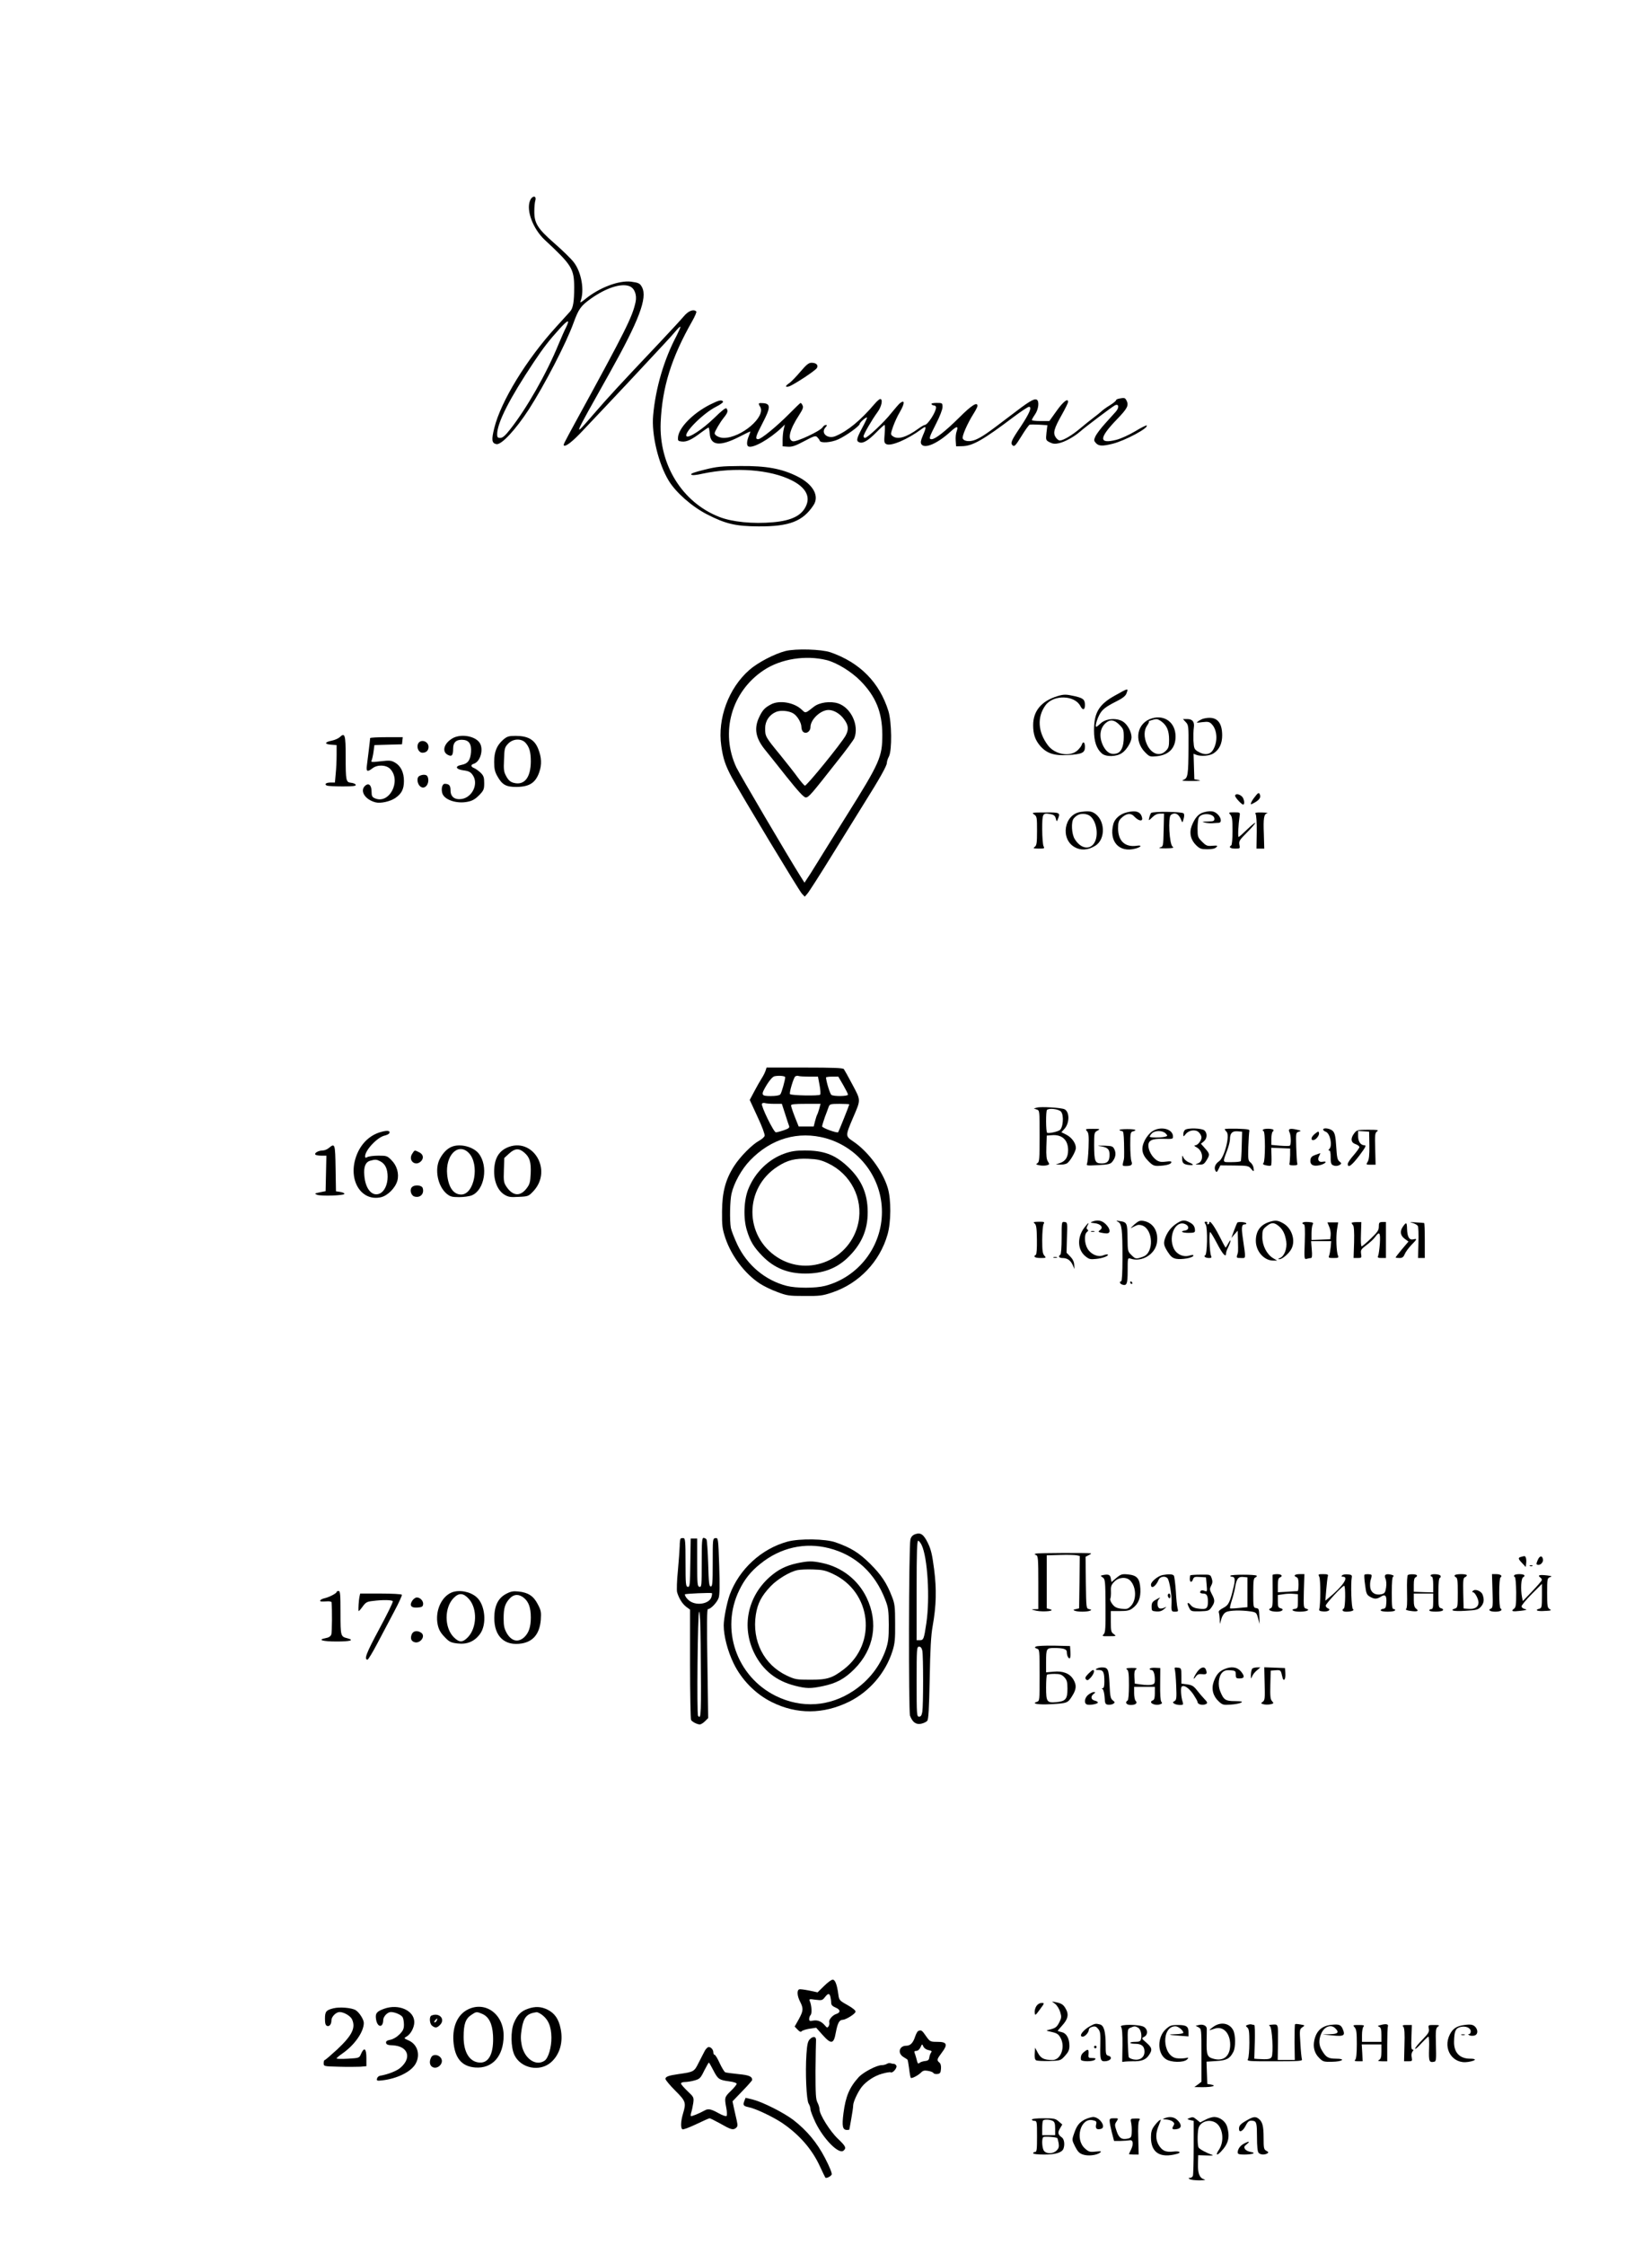 <?xml version="1.0" standalone="no"?>
<!DOCTYPE svg PUBLIC "-//W3C//DTD SVG 20010904//EN"
 "http://www.w3.org/TR/2001/REC-SVG-20010904/DTD/svg10.dtd">
<svg version="1.0" xmlns="http://www.w3.org/2000/svg"
 width="1276pt" height="1733pt" viewBox="0 0 1276 1733"
 preserveAspectRatio="xMidYMid meet">

<g transform="translate(0,1733) scale(0.1,-0.1)"
fill="#000000" stroke="none">
<path d="M4093 15779 c-29 -76 25 -217 115 -301 208 -193 226 -222 227 -363 0
-115 -8 -164 -33 -191 -9 -10 -58 -64 -108 -119 -227 -249 -425 -572 -476
-778 -23 -92 -20 -118 16 -125 38 -8 148 110 252 270 120 187 288 510 344 666
39 107 56 131 134 187 117 83 234 121 298 96 39 -15 59 -67 47 -123 -25 -115
-76 -217 -457 -913 -96 -176 -102 -188 -97 -193 13 -13 69 31 149 117 50 53
129 137 176 186 75 79 262 278 454 485 34 36 74 81 89 99 15 18 30 32 32 29 3
-2 -11 -33 -29 -69 -97 -183 -162 -403 -181 -614 -14 -149 40 -373 120 -505
55 -91 179 -200 296 -260 144 -74 222 -92 399 -93 237 -1 341 39 423 163 48
71 -2 162 -123 222 -121 61 -241 83 -443 81 -147 -1 -183 -5 -278 -29 -74 -18
-107 -30 -100 -37 7 -7 36 -5 88 7 250 53 523 32 689 -52 101 -51 141 -117
114 -187 -31 -81 -110 -123 -258 -136 -156 -14 -317 2 -416 41 -287 112 -467
404 -453 730 12 272 82 497 244 782 21 37 35 70 31 74 -21 20 -61 5 -96 -37
-20 -24 -104 -115 -187 -203 -305 -322 -399 -424 -507 -549 -166 -191 -173
-209 120 313 228 407 294 581 251 663 -16 30 -26 35 -85 43 -95 11 -245 -46
-353 -134 -33 -27 -43 -31 -37 -17 32 83 7 227 -54 303 -20 26 -88 92 -150
146 -128 112 -154 154 -153 246 0 30 3 67 8 83 11 41 -27 38 -42 -4z m279
-976 c-11 -21 -36 -78 -57 -128 -93 -228 -249 -501 -377 -662 -36 -46 -56 -63
-74 -63 -20 0 -24 5 -24 28 0 89 97 278 283 557 74 111 120 170 200 258 65 71
81 75 49 10z"/>
<path d="M6183 14462 c-32 -38 -70 -77 -85 -88 -34 -23 -36 -34 -5 -27 32 9
206 122 217 143 12 23 -6 40 -42 40 -21 0 -39 -14 -85 -68z"/>
<path d="M8643 14253 c-13 -2 -23 -8 -23 -13 0 -4 -21 -22 -47 -38 -27 -16
-57 -38 -68 -49 -11 -10 -38 -32 -60 -48 -22 -17 -68 -53 -102 -82 -64 -54
-131 -93 -157 -93 -9 0 -23 11 -32 25 -22 33 -13 67 47 173 27 48 49 93 49
100 0 32 -39 1 -90 -71 l-55 -77 -67 0 c-38 0 -68 3 -68 8 0 4 11 24 25 44 28
41 34 105 11 114 -22 8 -62 -17 -209 -130 -169 -129 -212 -159 -262 -180 -43
-18 -90 -13 -99 10 -7 17 37 117 82 188 18 28 32 56 32 63 0 34 -46 5 -141
-90 -106 -105 -185 -167 -213 -167 -24 0 -20 13 34 119 29 56 50 111 50 129 0
31 -1 32 -46 32 -27 0 -43 -4 -39 -10 3 -5 13 -10 21 -10 8 0 14 -7 14 -15 0
-35 -65 -135 -87 -135 -6 0 -28 -13 -50 -29 -92 -67 -159 -86 -197 -58 -18 13
-18 16 2 74 12 34 35 84 52 112 40 69 40 100 0 68 -8 -7 -38 -41 -67 -77 -53
-68 -183 -190 -202 -190 -6 0 -11 6 -11 13 0 15 64 126 108 186 32 43 43 101
21 101 -7 0 -26 -17 -43 -37 -108 -127 -207 -209 -302 -249 -61 -26 -118 23
-78 67 13 15 14 19 3 19 -8 0 -19 -8 -25 -18 -18 -29 -202 -115 -230 -108 -45
12 -25 91 50 205 27 42 33 58 25 72 -5 11 -12 19 -15 19 -3 0 -42 -37 -87 -83
-97 -98 -218 -197 -241 -197 -26 0 -19 23 35 126 61 117 62 147 7 152 -41 3
-44 1 -27 -27 48 -76 -145 -241 -281 -241 -33 0 -70 19 -70 36 0 13 41 83 69
118 32 40 36 53 23 73 -5 9 -36 -15 -97 -75 -88 -85 -195 -156 -212 -139 -24
25 129 178 229 228 32 16 56 34 53 39 -10 17 -33 11 -103 -24 -131 -67 -240
-178 -245 -252 -2 -26 1 -29 30 -32 37 -4 77 15 149 70 28 21 54 38 57 38 3 0
7 -21 9 -46 6 -95 79 -102 231 -24 43 22 80 40 82 40 2 0 -3 -16 -11 -35 -16
-39 -18 -71 -5 -80 33 -20 164 54 260 145 l23 23 -8 -34 c-5 -19 -9 -56 -9
-84 l0 -50 40 -3 c33 -2 58 6 127 43 77 41 88 44 101 30 8 -8 17 -20 19 -27 7
-20 87 -14 141 10 59 26 166 103 167 119 0 12 50 56 57 50 2 -2 -15 -38 -37
-79 -45 -85 -49 -104 -20 -113 27 -9 67 15 130 79 30 31 58 56 62 56 4 0 4
-31 1 -69 -5 -61 -4 -70 13 -79 35 -19 166 37 272 116 38 29 40 19 10 -50 -16
-38 -19 -54 -11 -67 25 -38 126 6 228 100 46 42 59 42 44 -1 -6 -15 -9 -48 -7
-71 l3 -44 45 1 c82 1 161 46 401 227 56 42 109 77 117 77 25 0 4 -50 -64
-153 -74 -109 -82 -128 -61 -146 13 -10 23 2 67 73 28 46 57 86 63 88 7 2 40
2 74 0 l63 -4 -7 -58 c-6 -57 -5 -58 25 -74 24 -12 41 -14 71 -7 46 10 117 49
164 90 42 37 244 189 268 202 31 16 36 -17 7 -49 -13 -15 -50 -56 -82 -91 -32
-35 -65 -79 -74 -97 -14 -31 -14 -35 3 -54 22 -24 51 -25 130 -5 98 25 280
123 262 141 -3 3 -43 -17 -89 -45 -47 -28 -110 -57 -146 -66 -136 -34 -135 13
4 157 84 87 95 109 74 149 -11 19 -15 20 -57 12z"/>
<path d="M6067 12305 c-86 -22 -214 -89 -279 -146 -160 -140 -247 -374 -217
-585 14 -99 31 -150 81 -244 74 -136 520 -875 542 -898 l22 -23 20 23 c12 13
99 149 194 303 95 154 207 334 248 400 114 181 172 284 172 306 0 11 7 34 16
50 25 49 22 265 -4 351 -69 221 -220 374 -447 453 -69 24 -269 30 -348 10z
m318 -70 c79 -20 191 -89 260 -159 120 -122 169 -242 170 -416 0 -173 -18
-214 -279 -630 -88 -140 -189 -303 -225 -361 -36 -59 -73 -117 -82 -129 l-15
-23 -28 44 c-99 157 -474 795 -498 845 -127 271 -39 585 211 751 132 88 324
118 486 78z"/>
<path d="M5955 11893 c-48 -25 -66 -45 -91 -98 -41 -86 -28 -160 41 -247 24
-29 100 -125 170 -213 91 -114 134 -160 148 -160 23 0 38 17 243 278 69 86
129 168 133 180 38 99 -26 235 -126 268 -60 19 -145 8 -188 -27 -65 -51 -62
-51 -92 -22 -58 56 -173 76 -238 41z m173 -70 c31 -19 62 -72 62 -104 0 -15 6
-32 14 -38 23 -19 56 3 56 37 0 58 78 132 140 132 40 0 89 -29 119 -71 35 -47
38 -79 13 -126 -32 -59 -303 -392 -315 -387 -7 3 -31 31 -54 62 -22 31 -84
110 -136 174 -116 141 -117 144 -117 207 0 56 32 104 84 126 34 15 101 9 134
-12z"/>
<path d="M8611 11961 c-123 -68 -161 -132 -161 -270 0 -83 20 -141 60 -176 32
-29 115 -27 158 4 35 24 72 87 72 120 0 42 -32 101 -67 122 -49 30 -132 23
-171 -14 -16 -15 -31 -27 -34 -27 -11 0 2 50 22 90 22 43 48 64 138 109 42 21
66 40 72 57 17 45 18 45 -89 -15z m35 -225 c31 -31 34 -39 34 -95 0 -74 -20
-118 -57 -127 -42 -11 -74 7 -100 55 -37 71 -29 143 21 183 32 27 64 22 102
-16z"/>
<path d="M8165 11956 c-122 -38 -185 -115 -185 -223 0 -69 15 -114 54 -160 51
-58 107 -77 215 -71 109 7 131 17 131 63 0 38 -15 47 -25 15 -3 -10 -20 -31
-36 -45 -59 -49 -171 -28 -224 41 -79 104 -86 220 -19 311 62 83 225 78 269
-7 18 -35 35 -31 35 8 0 42 -13 53 -76 68 -71 16 -87 16 -139 0z"/>
<path d="M8899 11786 c-117 -34 -144 -173 -53 -264 33 -33 37 -34 89 -29 94
10 145 63 145 152 0 106 -81 169 -181 141z m75 -27 c40 -31 56 -71 56 -139 0
-51 -4 -65 -25 -85 -47 -48 -112 -25 -146 49 -25 55 -24 111 2 147 11 16 17
29 12 30 -11 1 38 17 58 18 9 1 28 -8 43 -20z"/>
<path d="M9295 11783 c-11 -3 -29 -12 -40 -20 -18 -13 -15 -13 31 -7 44 5 55
3 72 -14 45 -45 50 -137 11 -201 -23 -37 -66 -42 -116 -12 -29 18 -31 24 -35
85 -1 36 0 80 3 99 7 45 -10 67 -51 67 l-33 0 22 -24 c21 -22 22 -31 21 -192
-1 -218 -5 -240 -39 -253 -20 -7 -5 -9 64 -9 56 0 77 3 55 7 l-35 6 -3 98 -3
99 23 -9 c37 -13 102 -7 131 12 45 29 67 76 67 139 0 110 -49 153 -145 129z"/>
<path d="M2624 11640 c-11 -10 -38 -22 -62 -27 -56 -11 -58 -27 -4 -31 l42 -3
0 -77 c0 -42 -3 -107 -7 -144 l-6 -68 -33 0 c-36 0 -53 -14 -28 -24 9 -3 63
-6 121 -6 79 0 104 3 101 13 -3 6 -18 13 -35 15 -41 4 -43 14 -43 203 0 167
-6 188 -46 149z"/>
<path d="M3493 11630 c-65 -39 -82 -103 -33 -127 30 -15 40 -4 40 49 0 46 21
68 66 68 55 0 77 -30 72 -96 -5 -63 -25 -89 -74 -98 -53 -10 -44 -34 16 -42
40 -5 55 -13 71 -36 47 -66 -1 -171 -84 -185 -54 -8 -87 16 -87 66 0 38 -11
51 -45 51 -18 0 -28 -34 -20 -68 11 -54 111 -89 199 -70 35 7 58 21 87 50 35
37 39 45 39 93 0 44 -4 57 -27 80 -16 15 -38 31 -50 36 -28 11 -29 26 -3 34
51 16 78 114 44 163 -37 53 -149 70 -211 32z"/>
<path d="M3886 11620 c-49 -44 -69 -92 -69 -171 0 -51 5 -76 24 -109 37 -67
67 -84 147 -84 101 1 148 31 177 113 21 60 18 116 -8 181 -28 71 -79 100 -174
100 -55 0 -66 -4 -97 -30z m172 -22 c31 -34 42 -72 42 -146 -1 -123 -49 -185
-130 -165 -25 6 -41 18 -58 48 -20 36 -23 50 -19 132 3 86 5 95 32 123 37 39
100 42 133 8z"/>
<path d="M2859 11633 c-1 -18 -20 -172 -25 -210 -7 -49 3 -54 43 -23 39 30
107 27 138 -6 87 -94 -10 -276 -121 -225 -19 8 -24 18 -24 50 0 52 -23 72 -52
44 -40 -40 4 -106 83 -126 39 -10 114 7 153 34 48 33 66 68 66 131 0 66 -24
116 -69 142 -30 17 -42 18 -111 10 -68 -8 -77 -7 -70 6 4 8 11 38 15 67 l7 52
106 3 107 3 3 28 3 27 -125 0 c-69 0 -126 -3 -127 -7z"/>
<path d="M3230 11591 c-15 -30 4 -71 33 -71 29 0 47 17 47 45 0 44 -60 63 -80
26z"/>
<path d="M3232 11335 c-14 -17 -7 -58 14 -75 33 -28 72 16 60 66 -5 18 -13 24
-34 24 -15 -1 -33 -7 -40 -15z"/>
<path d="M9693 11180 c-13 -15 -26 -36 -29 -45 -6 -15 -4 -16 17 -5 41 21 57
40 52 61 -7 25 -14 24 -40 -11z"/>
<path d="M9540 11188 c0 -14 50 -68 62 -68 15 0 8 47 -10 63 -22 20 -52 22
-52 5z"/>
<path d="M8346 11063 c-127 -19 -158 -209 -45 -272 47 -27 103 -23 157 10 86
51 79 206 -11 256 -22 12 -47 14 -101 6z m57 -22 c63 -24 91 -159 46 -222 -37
-52 -105 -36 -148 35 -24 38 -29 132 -8 158 28 35 67 45 110 29z"/>
<path d="M8704 11060 c-51 -12 -92 -47 -104 -88 -37 -135 43 -226 169 -192 47
12 55 29 11 22 -91 -13 -144 37 -144 135 0 43 4 58 24 78 39 38 75 42 102 12
31 -33 64 -40 60 -12 -9 49 -45 63 -118 45z"/>
<path d="M8891 11055 c-9 -11 -21 -55 -16 -55 2 0 15 11 29 25 16 16 36 25 56
25 l31 0 -3 -127 c-3 -126 -3 -127 -28 -134 -16 -5 1 -7 44 -7 57 1 66 3 53
13 -25 18 -36 225 -14 244 32 26 64 9 83 -44 6 -17 8 -15 16 14 6 21 6 37 0
43 -14 14 -241 16 -251 3z"/>
<path d="M9293 11059 c-37 -11 -65 -44 -88 -103 -21 -55 -8 -110 35 -151 27
-26 39 -30 85 -30 35 0 60 5 69 15 14 13 10 15 -29 12 -40 -4 -49 0 -80 31
-33 33 -35 39 -35 102 0 36 4 75 10 85 21 40 120 32 120 -10 0 -17 -7 -20 -52
-21 -44 -1 -48 -2 -23 -8 17 -4 44 -6 60 -5 17 1 38 3 48 3 25 1 21 38 -8 66
-26 26 -56 30 -112 14z"/>
<path d="M7988 11043 c21 -14 22 -23 22 -126 0 -93 -3 -112 -17 -123 -16 -12
-12 -13 30 -14 44 0 47 1 37 19 -5 11 -10 70 -10 131 0 123 3 127 64 116 26
-5 36 -13 41 -34 7 -25 8 -25 15 -7 22 53 18 55 -97 54 -101 0 -107 -1 -85
-16z"/>
<path d="M9503 11042 c14 -15 17 -40 17 -125 0 -60 -4 -109 -10 -112 -22 -13
-8 -25 30 -25 39 0 39 1 33 30 -5 28 1 37 61 97 36 36 64 69 61 72 -3 2 -31
-21 -63 -52 -32 -31 -61 -57 -65 -57 -7 0 -2 97 8 163 4 26 3 27 -42 27 -44 0
-45 -1 -30 -18z"/>
<path d="M9698 11048 c6 -8 10 -65 9 -140 l-2 -128 30 0 30 0 -3 110 c-5 124
0 157 26 163 9 3 -9 5 -42 6 -46 1 -56 -2 -48 -11z"/>
<path d="M5914 9068 c-4 -13 -17 -40 -30 -60 -13 -20 -39 -66 -58 -102 l-35
-66 60 -130 c36 -76 58 -137 55 -147 -3 -10 -23 -27 -43 -38 -53 -29 -144
-120 -192 -194 -67 -104 -93 -202 -94 -351 -1 -112 2 -134 26 -207 47 -138
149 -273 264 -349 30 -20 91 -50 136 -66 76 -29 92 -31 212 -31 116 -1 139 2
213 27 206 69 367 237 427 446 28 96 29 271 2 361 -39 130 -152 282 -267 359
-61 41 -61 42 -1 183 61 142 61 131 -4 254 -31 59 -62 114 -67 121 -8 9 -81
12 -304 12 l-293 0 -7 -22z m151 -53 c-1 -23 -28 -121 -38 -132 -6 -8 -34 -13
-73 -13 -77 0 -80 7 -29 91 23 36 44 59 58 62 36 7 82 2 82 -8z m185 5 l68 0
12 -64 c7 -36 9 -69 5 -75 -6 -11 -223 -7 -233 4 -8 8 28 129 41 137 7 4 18 6
25 3 8 -3 44 -5 82 -5z m263 -65 c20 -35 37 -68 37 -74 0 -13 -109 -15 -128
-2 -11 6 -40 102 -42 134 0 4 21 7 48 7 l47 0 38 -65z m-533 -145 l59 0 25
-77 c13 -43 28 -85 31 -94 5 -13 -4 -20 -41 -33 -26 -9 -54 -16 -61 -16 -17 0
-117 205 -108 221 4 5 14 8 22 5 8 -3 41 -6 73 -6z m348 -37 c-6 -21 -13 -42
-17 -48 -3 -5 -10 -28 -16 -50 l-10 -40 -58 0 -58 0 -30 75 c-16 41 -29 81
-29 88 0 9 29 12 114 12 l114 0 -10 -37z m232 33 c0 -6 -82 -211 -86 -215 -9
-9 -124 33 -124 45 0 7 10 39 21 71 12 32 26 68 30 81 8 20 15 22 84 22 41 0
75 -2 75 -4z m-180 -262 c255 -72 433 -306 432 -569 0 -267 -182 -503 -439
-570 -74 -19 -223 -19 -297 0 -166 43 -304 159 -380 317 -24 51 -47 110 -51
131 -10 59 -7 208 5 263 19 83 78 190 144 258 163 169 372 229 586 170z"/>
<path d="M6059 8426 c-122 -43 -226 -144 -278 -271 -36 -87 -41 -228 -12 -322
26 -85 53 -129 119 -197 91 -93 196 -136 332 -136 134 0 236 37 323 118 109
103 160 216 159 357 0 145 -50 255 -159 355 -97 89 -182 120 -328 120 -68 0
-106 -6 -156 -24z m335 -74 c177 -83 274 -272 236 -459 -59 -283 -383 -423
-625 -268 -258 165 -258 535 1 701 77 50 135 64 236 60 71 -3 98 -9 152 -34z"/>
<path d="M8010 8781 l-25 -7 23 -8 c22 -7 22 -9 22 -206 0 -175 -2 -200 -17
-208 -14 -8 -11 -11 14 -16 17 -4 42 -4 56 -1 25 7 25 8 11 30 -11 17 -14 46
-12 111 l3 89 39 3 c79 7 126 -37 126 -115 0 -53 -19 -84 -60 -99 l-35 -12 33
-1 c18 -1 42 3 52 9 23 12 70 92 70 120 0 36 -32 81 -74 102 l-38 19 22 24
c42 44 43 132 3 153 -24 12 -181 22 -213 13z m185 -31 c24 -27 17 -127 -11
-144 -22 -13 -86 -26 -96 -19 -10 5 -11 167 -1 176 15 16 90 7 108 -13z"/>
<path d="M8396 8599 c13 -14 15 -37 12 -126 -2 -59 -8 -116 -12 -125 -7 -15 1
-16 86 -11 79 4 96 8 110 27 25 31 30 63 16 94 -12 25 -18 27 -78 29 -58 1
-60 0 -22 -6 48 -8 62 -22 62 -64 0 -49 -16 -67 -60 -67 -52 0 -58 14 -59 138
0 99 1 102 26 115 23 13 21 14 -36 14 -58 0 -60 -1 -45 -18z"/>
<path d="M8647 8608 c2 -5 11 -8 19 -8 11 0 14 -19 16 -92 2 -120 2 -118 -7
-150 -6 -25 -5 -28 18 -28 46 0 57 9 46 37 -5 13 -9 69 -9 125 0 91 2 100 20
105 39 10 19 18 -44 18 -35 0 -62 -3 -59 -7z"/>
<path d="M8899 8597 c-19 -12 -44 -43 -57 -69 -31 -62 -23 -109 28 -160 31
-32 44 -38 76 -37 57 2 97 12 101 26 4 10 -7 11 -41 7 -34 -5 -52 -2 -71 10
-36 24 -65 75 -65 114 0 40 29 54 110 52 79 -2 80 -2 80 18 0 59 -96 83 -161
39z m105 -16 c16 -17 16 -19 -6 -25 -31 -8 -118 -8 -118 1 0 3 7 15 17 25 22
24 84 24 107 -1z"/>
<path d="M9152 8608 c-7 -7 -12 -21 -12 -32 0 -21 1 -21 18 0 25 32 77 39 102
14 11 -11 20 -28 20 -38 0 -25 -28 -62 -48 -62 -11 -1 -8 -6 11 -16 52 -28 57
-111 6 -125 -20 -6 -18 -7 13 -8 31 -1 39 4 57 33 27 44 27 49 -11 92 l-32 36
22 18 c26 21 29 62 6 84 -19 19 -134 22 -152 4z"/>
<path d="M9460 8615 c0 -4 6 -13 14 -21 28 -27 -17 -201 -59 -228 -28 -19 -40
-49 -27 -72 8 -15 11 -13 24 12 l14 29 109 -1 c98 -1 110 -3 126 -23 23 -28
27 -27 21 7 -3 15 -14 33 -24 40 -17 13 -19 25 -16 120 2 59 6 114 8 122 4 13
-11 15 -92 18 -54 1 -98 0 -98 -3z m131 -130 c-1 -60 -5 -113 -7 -117 -3 -5
-35 -8 -71 -8 -74 0 -71 -8 -34 92 12 32 21 69 21 83 0 48 17 66 58 63 l36 -3
-3 -110z"/>
<path d="M9755 8610 c-3 -6 -1 -10 4 -10 15 0 15 -232 0 -247 -8 -8 -2 -13 21
-18 17 -4 34 -4 37 -1 4 3 5 35 4 71 l-2 66 73 -3 73 -3 0 -50 c-1 -27 -3 -57
-5 -65 -4 -11 4 -15 30 -15 27 0 34 4 30 15 -3 8 -6 65 -8 126 -3 109 -3 112
20 119 21 6 19 8 -17 16 -51 12 -69 6 -55 -20 12 -23 14 -98 2 -104 -4 -3 -37
-3 -75 0 l-67 6 0 48 c0 26 5 51 10 54 6 4 8 10 6 14 -7 11 -74 12 -81 1z"/>
<path d="M10220 8611 c0 -5 9 -12 19 -16 34 -10 55 -107 29 -133 -9 -9 -9 -12
-1 -12 8 0 11 -19 11 -51 -1 -34 3 -54 13 -60 18 -11 40 -11 59 1 13 9 12 12
-4 25 -16 12 -20 32 -25 114 -5 78 -10 103 -25 120 -19 21 -76 30 -76 12z"/>
<path d="M2947 8594 c-97 -25 -170 -101 -202 -208 -52 -176 50 -330 197 -297
52 12 111 71 127 127 15 54 -3 118 -46 160 -31 32 -38 34 -99 34 -36 0 -74 -5
-85 -10 -15 -9 -19 -7 -19 5 0 47 95 148 151 160 16 4 32 11 35 17 12 20 -12
25 -59 12z m-9 -228 c38 -20 56 -59 56 -119 0 -61 -25 -113 -60 -129 -59 -27
-112 34 -120 139 -6 67 9 104 46 114 39 11 49 10 78 -5z"/>
<path d="M10461 8584 c-31 -40 -28 -73 9 -85 17 -6 30 -16 30 -23 0 -6 -20
-34 -45 -63 -25 -28 -45 -58 -45 -67 0 -35 31 -12 89 64 48 64 56 80 41 80
-30 0 -50 28 -50 71 l0 40 43 -3 42 -3 2 -105 c1 -76 -3 -111 -13 -127 -14
-22 -13 -23 23 -23 l38 0 -3 122 c-3 108 -2 123 14 135 15 11 5 13 -68 13 -82
0 -88 -2 -107 -26z"/>
<path d="M10158 8580 c-30 -23 -37 -50 -15 -50 20 0 49 36 45 55 -3 15 -6 14
-30 -5z"/>
<path d="M2541 8470 c-13 -11 -34 -20 -48 -20 -31 0 -65 -18 -58 -31 4 -5 24
-9 46 -9 l40 0 -3 -137 -3 -137 -45 -9 c-41 -9 -43 -10 -21 -19 32 -12 211 -6
211 7 1 6 -14 12 -32 15 l-33 5 -3 178 c-3 189 -5 195 -51 157z"/>
<path d="M3490 8479 c-36 -14 -69 -48 -93 -94 -42 -80 -16 -210 52 -268 28
-23 41 -27 97 -27 36 0 80 6 99 14 98 41 128 226 53 322 -42 53 -143 79 -208
53z m130 -47 c87 -88 45 -322 -58 -322 -59 0 -98 55 -108 153 -15 150 84 250
166 169z"/>
<path d="M3914 8471 c-52 -24 -83 -67 -93 -130 -16 -102 14 -194 75 -232 30
-18 46 -21 110 -17 74 3 77 5 114 44 153 164 -8 425 -206 335z m134 -36 c43
-36 55 -73 51 -163 -3 -68 -8 -84 -32 -115 -49 -64 -106 -59 -155 13 -21 32
-23 44 -20 128 l3 94 37 34 c45 41 76 43 116 9z"/>
<path d="M3184 8425 c-35 -54 27 -103 70 -56 22 25 14 54 -20 69 -33 16 -31
16 -50 -13z"/>
<path d="M10160 8416 c-26 -9 -36 -19 -38 -38 -5 -38 20 -53 70 -42 45 10 67
35 24 27 -31 -6 -43 16 -26 46 6 12 9 21 8 20 -2 0 -19 -6 -38 -13z"/>
<path d="M9131 8390 c-1 -36 10 -47 51 -52 42 -4 42 4 -1 21 -16 7 -33 22 -39
34 -11 22 -11 22 -11 -3z"/>
<path d="M3180 8165 c-17 -20 -5 -62 20 -70 45 -14 79 20 65 65 -8 24 -66 28
-85 5z"/>
<path d="M8435 7900 c-16 -6 -13 -8 19 -11 48 -5 71 -33 43 -53 -16 -13 -16
-14 5 -20 13 -3 33 -6 46 -6 32 0 29 35 -7 71 -30 30 -65 36 -106 19z"/>
<path d="M8636 7899 c29 -15 34 -59 34 -280 0 -113 -4 -179 -10 -179 -15 0
-12 -17 5 -24 38 -14 45 2 45 106 0 100 0 100 23 93 86 -29 189 33 203 123 13
87 -28 154 -102 168 -29 5 -39 1 -71 -26 -20 -18 -33 -31 -28 -29 6 3 21 10
35 17 19 10 33 10 53 3 85 -32 91 -209 8 -240 -55 -20 -60 -20 -90 10 -30 29
-31 30 -32 134 -1 114 -4 122 -60 130 -30 5 -31 4 -13 -6z"/>
<path d="M9095 7891 c-42 -26 -71 -60 -90 -103 -21 -52 -19 -67 14 -120 24
-37 37 -48 65 -54 43 -8 128 7 133 23 3 8 -4 9 -29 2 -47 -15 -100 9 -122 55
-45 96 15 222 90 187 31 -14 29 -45 -4 -49 -41 -6 -22 -18 28 -18 41 0 50 3
50 17 0 31 -12 49 -41 64 -37 20 -58 19 -94 -4z"/>
<path d="M9809 7900 c-73 -22 -109 -71 -109 -147 0 -81 63 -153 135 -153 l30
0 -32 19 c-49 30 -83 97 -83 163 0 50 3 59 31 82 37 31 58 33 93 5 34 -27 52
-63 61 -121 8 -54 -15 -115 -49 -128 -16 -7 -17 -9 -4 -9 22 -1 75 44 93 80
34 64 3 160 -64 197 -41 23 -59 25 -102 12z"/>
<path d="M7991 7887 c13 -10 17 -34 18 -124 1 -69 -2 -114 -8 -118 -24 -14 -8
-25 36 -25 44 0 45 1 30 18 -14 15 -17 40 -17 121 0 56 5 111 10 122 10 18 7
19 -37 19 -40 -1 -45 -3 -32 -13z"/>
<path d="M8200 7776 c0 -72 -4 -127 -10 -131 -19 -11 -10 -25 16 -25 37 0 62
-17 79 -53 l14 -32 -2 34 c-1 22 -12 44 -31 63 l-28 29 3 117 c4 115 4 117
-18 120 -23 3 -23 2 -23 -122z"/>
<path d="M9313 7878 c16 -26 12 -238 -5 -238 -5 0 -6 -4 -3 -10 3 -5 18 -10
32 -10 20 0 24 3 17 18 -11 23 -17 182 -7 182 4 0 28 -39 53 -87 43 -83 70
-113 70 -78 0 9 6 28 14 43 23 47 29 81 6 40 -11 -21 -22 -38 -23 -38 -2 0
-25 42 -51 94 -43 83 -76 125 -76 96 0 -6 -5 -10 -11 -10 -5 0 -7 5 -4 10 3 6
-1 10 -10 10 -13 0 -14 -3 -2 -22z"/>
<path d="M9556 7892 c-2 -4 -14 -32 -25 -62 l-20 -55 24 28 25 28 2 -73 c2
-97 2 -90 -6 -115 -7 -21 -4 -23 28 -23 41 0 40 -16 15 157 -12 84 -8 103 17
103 8 0 13 4 10 8 -6 10 -63 14 -70 4z"/>
<path d="M10060 7890 c0 -5 5 -10 11 -10 8 0 10 -39 7 -136 -5 -133 -4 -135
16 -130 12 3 26 6 32 6 8 0 10 20 6 65 l-5 65 78 0 77 0 -4 -47 c-3 -27 -8
-56 -12 -65 -7 -16 -2 -18 34 -18 36 0 41 2 35 18 -13 28 -17 143 -8 202 l9
55 -41 0 -42 0 14 -34 c8 -18 13 -47 11 -65 l-3 -31 -72 -3 -73 -3 0 51 c0 28
4 59 9 68 8 15 3 17 -35 20 -26 2 -44 -2 -44 -8z"/>
<path d="M10440 7891 c0 -4 5 -12 11 -18 7 -7 10 -52 8 -132 l-4 -121 32 0
c30 0 31 2 26 33 -4 29 0 35 42 67 26 19 56 47 67 63 33 46 41 34 36 -50 -3
-43 -9 -86 -13 -95 -6 -15 -2 -18 26 -18 l34 0 0 139 0 139 -27 0 c-25 -1 -28
-5 -28 -35 0 -29 -10 -43 -62 -93 -34 -33 -66 -60 -71 -60 -5 0 -7 42 -5 94
l3 93 -37 0 c-21 0 -38 -3 -38 -6z"/>
<path d="M10909 7891 c18 -5 37 -15 42 -23 5 -7 7 -66 5 -130 l-3 -118 26 0
26 0 0 135 c0 74 -2 135 -5 135 -3 1 -32 3 -65 5 -47 3 -53 3 -26 -4z"/>
<path d="M8375 7854 c-56 -74 -53 -169 7 -219 29 -24 38 -27 84 -22 52 5 101
24 90 34 -3 3 -18 0 -34 -6 -40 -17 -95 6 -122 51 -24 40 -27 110 -5 128 12
10 13 15 4 20 -8 6 -8 13 0 29 18 32 7 25 -24 -15z"/>
<path d="M10838 7865 c-27 -36 -23 -71 11 -96 l30 -22 -50 -59 c-27 -32 -49
-61 -49 -64 0 -2 13 -4 29 -4 22 0 31 6 41 30 7 17 30 48 51 70 46 47 47 52
15 44 -31 -7 -46 19 -48 81 -1 51 -6 54 -30 20z"/>
<path d="M8428 7823 c6 -2 18 -2 25 0 6 3 1 5 -13 5 -14 0 -19 -2 -12 -5z"/>
<path d="M8138 7623 c6 -2 18 -2 25 0 6 3 1 5 -13 5 -14 0 -19 -2 -12 -5z"/>
<path d="M8730 7430 c0 -5 5 -10 11 -10 5 0 7 5 4 10 -3 6 -8 10 -11 10 -2 0
-4 -4 -4 -10z"/>
<path d="M7068 5488 c-19 -7 -31 -20 -36 -41 -13 -48 -15 -1327 -3 -1360 20
-51 45 -69 85 -62 19 4 41 14 48 23 10 11 14 94 19 326 4 226 10 337 23 406
28 159 31 281 11 438 -15 115 -24 153 -49 204 -33 66 -55 81 -98 66z m50 -82
c47 -95 66 -412 37 -605 -18 -123 -22 -131 -51 -131 l-24 0 0 386 c0 304 3
385 13 382 6 -3 18 -17 25 -32z m6 -817 c8 -41 8 -422 0 -471 -5 -28 -11 -38
-25 -38 -18 0 -19 13 -19 270 0 257 1 270 19 270 13 0 20 -10 25 -31z"/>
<path d="M5257 5454 c-4 -4 -7 -30 -7 -58 -1 -28 -7 -114 -14 -190 -8 -76 -10
-151 -6 -166 14 -47 40 -89 70 -112 l30 -22 0 -420 c0 -232 4 -426 8 -432 10
-15 47 -34 67 -34 9 0 27 11 41 25 l24 24 -6 421 c-5 299 -4 420 4 420 22 0
71 52 83 87 8 26 9 94 4 250 -7 211 -8 214 -29 211 -21 -3 -21 -7 -21 -188 0
-158 -2 -185 -15 -185 -13 0 -16 28 -20 175 -3 96 -9 181 -13 188 -5 6 -15 12
-23 12 -12 0 -14 -31 -14 -191 0 -176 -1 -190 -17 -187 -16 3 -18 20 -18 188
l0 185 -25 0 -25 0 -3 -188 c-2 -172 -4 -188 -20 -185 -15 3 -17 21 -17 188 0
159 -2 185 -15 188 -9 1 -19 0 -23 -4z m239 -448 c-12 -49 -97 -71 -156 -41
-26 13 -50 42 -50 59 0 5 200 14 209 9 2 -1 1 -13 -3 -27z m-84 -368 c5 -550
4 -582 -20 -552 -11 14 -3 804 8 804 6 0 11 -96 12 -252z"/>
<path d="M6083 5431 c-202 -55 -374 -213 -447 -411 -22 -63 -46 -183 -46 -236
0 -81 30 -197 76 -292 62 -128 170 -238 296 -300 193 -96 398 -94 596 3 158
78 282 223 335 390 19 60 22 92 21 215 0 127 -3 152 -24 205 -41 107 -82 168
-169 255 -87 86 -149 124 -266 165 -78 28 -279 31 -372 6z m321 -51 c204 -52
355 -191 434 -398 23 -59 26 -83 27 -192 0 -105 -4 -135 -23 -192 -45 -129
-131 -239 -249 -318 -185 -124 -402 -138 -601 -40 -303 150 -429 514 -282 816
40 83 89 145 162 203 155 126 346 169 532 121z"/>
<path d="M6156 5264 c-87 -19 -148 -50 -213 -108 -170 -153 -216 -384 -117
-586 65 -131 168 -214 313 -251 88 -23 124 -23 214 -4 107 22 171 57 246 132
153 154 188 358 94 553 -66 136 -191 234 -342 266 -81 17 -107 16 -195 -2z
m277 -82 c299 -139 344 -538 84 -737 -89 -68 -128 -80 -257 -80 -108 0 -119 2
-183 32 -176 83 -270 267 -239 470 14 88 43 144 114 219 51 54 148 113 208
125 19 4 73 7 120 5 72 -2 96 -7 153 -34z"/>
<path d="M8003 5339 c-15 -5 -15 -6 0 -12 15 -6 17 -29 17 -212 l0 -205 -32
-1 c-27 -1 -23 -3 19 -12 57 -11 150 0 103 12 l-25 7 0 204 0 205 105 3 c58 2
115 0 128 -3 l22 -5 -2 -202 -3 -202 -25 -6 c-22 -5 -23 -7 -7 -13 24 -9 90
-9 114 0 16 6 16 8 -5 13 -22 5 -22 6 -25 205 l-2 199 25 13 c14 7 21 13 15
14 -37 4 -409 3 -422 -2z"/>
<path d="M11748 5313 c-24 -6 -23 -15 10 -49 l27 -29 3 28 c4 32 -3 58 -15 56
-4 -1 -16 -3 -25 -6z"/>
<path d="M11877 5288 c-12 -28 -12 -34 0 -36 21 -5 44 19 41 41 -5 33 -26 31
-41 -5z"/>
<path d="M11818 5243 c7 -3 16 -2 19 1 4 3 -2 6 -13 5 -11 0 -14 -3 -6 -6z"/>
<path d="M8521 5173 c-23 -5 -23 -5 -3 -19 18 -13 20 -26 21 -218 1 -175 -1
-206 -14 -220 -15 -15 -12 -16 42 -15 56 0 57 1 36 16 -21 14 -23 24 -23 97
l0 81 69 0 c55 0 76 4 98 21 46 34 65 80 61 152 -5 79 -25 103 -97 110 -45 4
-54 1 -88 -27 l-38 -32 -5 28 c-5 28 -17 34 -59 26z m208 -42 c49 -49 51 -152
5 -198 -22 -22 -32 -25 -72 -20 -35 4 -52 12 -69 34 -13 16 -20 35 -17 43 4 8
6 35 5 59 -2 36 3 49 25 72 34 36 93 40 123 10z"/>
<path d="M8980 5173 c-36 -7 -90 -51 -90 -74 0 -38 38 -14 60 39 11 24 51 30
68 10 15 -18 34 -133 31 -187 -3 -68 -1 -71 27 -71 24 0 26 3 19 28 -4 15 -10
74 -13 132 -4 58 -11 111 -15 118 -8 12 -38 14 -87 5z"/>
<path d="M9194 5171 c-2 -2 -4 -15 -4 -28 0 -28 16 -30 25 -2 6 17 14 20 53
17 l47 -3 5 -56 c5 -55 4 -56 -16 -48 -22 8 -34 3 -34 -13 0 -4 11 -8 24 -8
27 0 36 -17 36 -63 0 -51 -12 -61 -66 -54 -33 3 -54 12 -66 27 -25 31 -33 19
-14 -18 15 -30 17 -30 85 -29 65 2 70 4 90 33 26 38 26 54 1 100 -17 33 -18
40 -5 65 11 20 12 34 4 57 -10 29 -10 29 -85 28 -42 0 -77 -3 -80 -5z"/>
<path d="M9504 5168 c-3 -4 2 -8 10 -8 24 0 28 -18 16 -73 -30 -127 -40 -146
-82 -168 -27 -14 -38 -25 -34 -35 3 -9 6 -32 7 -52 l1 -37 12 40 c7 25 21 44
36 52 27 14 117 16 190 5 43 -7 45 -9 57 -52 l12 -45 -2 60 c-2 54 -4 60 -24
63 -22 3 -23 7 -23 117 0 95 3 114 16 119 9 4 14 10 10 14 -10 10 -196 10
-202 0z m131 -128 l0 -115 -65 -6 c-36 -4 -67 -5 -69 -3 -3 3 3 28 12 57 10
29 22 76 27 106 12 68 25 83 64 79 l31 -3 0 -115z"/>
<path d="M9829 5173 c0 -5 0 -63 1 -129 1 -108 -1 -122 -17 -128 -26 -10 3
-26 49 -26 41 0 61 18 29 27 -18 4 -21 13 -21 54 l0 48 43 6 c23 4 58 5 77 3
l35 -3 0 -55 c0 -50 -2 -55 -23 -58 -39 -6 -13 -22 36 -22 55 0 86 14 52 23
-21 6 -22 9 -19 136 l4 131 -37 0 c-38 0 -51 -13 -23 -24 11 -4 15 -20 15 -56
0 -27 -3 -50 -7 -51 -5 0 -41 -2 -80 -5 l-73 -4 0 54 c0 39 4 55 15 60 27 10
15 26 -20 26 -19 0 -35 -3 -36 -7z"/>
<path d="M10190 5160 c11 -20 10 -217 0 -250 -4 -11 4 -16 29 -18 38 -4 65 13
38 24 -9 3 -17 13 -17 21 0 15 128 153 142 153 12 0 10 -168 -2 -175 -20 -12
-10 -25 19 -25 40 0 66 11 51 20 -12 7 -18 198 -9 245 3 16 -2 21 -30 23 -18
2 -38 -1 -44 -7 -8 -8 -6 -11 6 -11 49 0 -1 -74 -112 -165 l-24 -20 7 85 c4
47 9 93 12 103 5 14 -1 17 -36 17 -38 0 -40 -1 -30 -20z"/>
<path d="M10539 5175 c-3 -2 -1 -38 5 -78 8 -66 12 -76 37 -91 34 -20 53 -20
85 0 33 22 46 8 42 -47 -2 -37 -7 -45 -26 -47 -12 -2 -20 -8 -17 -13 8 -12
102 -12 110 1 3 6 -1 10 -9 10 -14 0 -16 18 -16 124 0 90 3 126 13 129 6 2 0
8 -15 12 -43 11 -60 1 -47 -29 7 -15 9 -43 5 -70 -6 -38 -11 -45 -35 -51 -46
-10 -79 9 -87 49 -3 20 -2 49 4 65 6 16 8 32 5 35 -7 7 -48 8 -54 1z"/>
<path d="M10875 5174 c-6 -2 -9 -53 -7 -131 2 -88 0 -128 -8 -133 -7 -4 9 -11
35 -14 52 -8 69 -1 42 18 -12 10 -17 27 -17 65 l0 51 75 0 75 0 0 -60 c0 -47
-3 -60 -15 -60 -8 0 -15 -4 -15 -10 0 -13 97 -13 105 1 4 6 -2 13 -14 16 -20
5 -21 12 -21 118 0 78 4 115 12 117 6 2 8 10 4 16 -9 14 -76 16 -76 2 0 -5 5
-10 10 -10 6 0 10 -27 10 -61 l0 -60 -75 2 -75 3 0 53 c0 38 4 55 15 59 8 4
12 10 9 15 -5 9 -50 11 -69 3z"/>
<path d="M11236 5171 c-3 -5 1 -11 9 -15 12 -4 15 -28 15 -120 0 -106 -2 -115
-20 -121 -48 -15 -13 -24 78 -18 87 5 99 8 120 31 24 27 28 56 13 95 -11 27
-57 45 -74 28 -8 -8 -7 -11 1 -11 14 0 42 -52 42 -79 0 -34 -28 -52 -74 -49
l-41 3 -3 118 c-2 98 0 118 13 123 8 3 15 10 15 15 0 12 -87 12 -94 0z"/>
<path d="M11528 5050 c4 -112 2 -131 -12 -136 -27 -10 -7 -24 34 -24 39 0 60
13 40 25 -6 4 -10 54 -10 120 0 66 4 116 10 120 18 11 0 25 -33 25 l-33 0 4
-130z"/>
<path d="M11696 5171 c-4 -5 -2 -11 4 -13 6 -2 10 -49 11 -118 0 -97 -2 -116
-17 -127 -27 -20 -12 -24 52 -16 44 5 53 8 34 13 -14 3 -26 12 -28 20 -1 8 34
51 78 95 l80 80 0 -94 c0 -84 -2 -93 -20 -98 -35 -9 -22 -19 23 -18 70 3 75 4
55 16 -16 9 -18 26 -18 124 0 109 1 114 23 122 18 6 15 8 -23 13 -58 7 -77 2
-54 -15 9 -6 15 -16 13 -22 -2 -6 -36 -45 -75 -86 l-72 -75 -6 30 c-12 61 -7
148 9 154 8 4 12 10 9 15 -7 12 -71 12 -78 0z"/>
<path d="M2600 5042 c0 -10 -57 -40 -93 -48 -30 -7 -46 -23 -25 -25 7 -1 28 0
46 1 17 1 32 -2 33 -7 5 -57 4 -233 -2 -249 -5 -14 -20 -24 -44 -28 -67 -13
-24 -26 86 -26 105 0 139 10 82 25 -52 13 -53 16 -53 196 0 144 -2 169 -15
169 -8 0 -15 -3 -15 -8z"/>
<path d="M3490 5039 c-82 -33 -131 -146 -109 -250 8 -37 22 -62 53 -94 36 -38
48 -44 100 -50 72 -9 129 14 172 71 57 74 42 231 -27 288 -49 42 -133 57 -189
35z m133 -52 c65 -75 61 -219 -8 -293 -41 -43 -68 -43 -110 -1 -74 74 -74 230
0 304 41 41 75 38 118 -10z"/>
<path d="M3910 5028 c-62 -32 -92 -92 -92 -186 -1 -143 81 -219 212 -197 89
15 138 75 147 182 4 61 2 73 -24 122 -32 62 -73 89 -149 97 -39 4 -58 1 -94
-18z m135 -30 c38 -30 55 -76 55 -153 0 -73 -16 -119 -51 -152 -47 -43 -97
-31 -134 30 -20 36 -25 57 -25 115 0 81 11 116 48 155 31 33 69 35 107 5z"/>
<path d="M2776 5003 c-5 -27 -9 -88 -7 -107 1 -5 14 9 30 31 26 36 35 41 82
46 77 10 147 8 153 -2 4 -5 -44 -102 -105 -215 -101 -188 -119 -236 -90 -236
5 0 40 57 77 128 37 70 95 180 130 246 35 65 61 123 58 127 -3 5 -77 9 -164 9
l-158 0 -6 -27z"/>
<path d="M9020 5016 c0 -8 5 -18 10 -21 6 -3 10 3 10 14 0 12 -4 21 -10 21 -5
0 -10 -6 -10 -14z"/>
<path d="M3185 4976 c-25 -37 -10 -58 39 -54 33 2 42 7 44 24 4 26 -22 54 -48
54 -11 0 -26 -11 -35 -24z"/>
<path d="M8925 4981 c-24 -14 -30 -24 -30 -52 0 -32 2 -34 36 -37 25 -2 43 3
60 18 22 19 22 20 2 11 -12 -6 -29 -8 -37 -5 -19 7 -21 55 -4 72 16 16 9 14
-27 -7z"/>
<path d="M3180 4715 c-12 -31 -4 -52 21 -60 44 -14 89 46 53 72 -29 21 -63 16
-74 -12z"/>
<path d="M8001 4621 c-11 -7 -9 -10 8 -16 20 -6 21 -11 21 -205 0 -197 0 -199
-22 -206 -44 -14 12 -23 107 -18 128 7 132 9 165 61 35 55 37 86 10 131 -28
46 -80 66 -152 59 l-58 -5 0 78 c0 107 2 110 64 110 69 0 96 -9 96 -30 0 -26
10 -50 22 -50 5 0 8 21 6 48 l-3 47 -125 3 c-69 1 -131 -2 -139 -7z m220 -237
c20 -22 24 -36 24 -89 0 -79 -14 -96 -84 -103 -75 -7 -81 2 -81 113 0 50 3 95
7 98 3 4 30 7 58 7 42 0 56 -5 76 -26z"/>
<path d="M8470 4450 c-11 -7 -8 -10 16 -10 36 0 44 -16 44 -92 0 -32 -4 -48
-12 -48 -10 0 -10 -2 -1 -8 6 -4 13 -32 15 -62 3 -50 5 -55 28 -58 14 -1 32 2
40 8 13 9 12 12 -5 26 -17 13 -21 30 -25 125 -6 117 -11 129 -60 129 -14 0
-32 -5 -40 -10z"/>
<path d="M8705 4444 c12 -9 15 -35 15 -122 0 -63 -4 -113 -10 -117 -24 -15 -9
-35 24 -35 38 0 55 15 37 33 -6 6 -11 33 -11 59 l0 48 80 0 80 0 0 -49 c0 -34
-4 -51 -15 -55 -40 -15 12 -45 55 -31 16 5 19 10 10 20 -7 8 -10 59 -9 137 l1
123 -41 2 c-22 1 -41 -3 -41 -8 0 -5 6 -9 14 -9 15 0 26 -30 26 -77 0 -26 -4
-32 -27 -37 -16 -3 -50 -2 -78 2 l-50 7 -3 50 c-2 35 1 52 12 60 12 9 4 11
-35 11 -39 -1 -46 -3 -34 -12z"/>
<path d="M9075 4441 c3 -11 8 -67 10 -125 4 -92 2 -107 -13 -116 -15 -8 -15
-11 -2 -20 8 -5 28 -10 44 -10 25 0 27 3 21 23 -13 39 -17 109 -8 118 17 17
56 -9 91 -60 17 -26 32 -52 32 -58 0 -20 44 -29 68 -14 10 6 7 15 -15 37 -15
16 -42 47 -58 68 -25 32 -39 40 -75 45 l-45 6 0 60 c0 58 -1 60 -28 63 -25 3
-28 1 -22 -17z"/>
<path d="M9245 4423 c-14 -21 -25 -42 -25 -48 0 -5 7 1 16 14 13 18 24 22 50
19 35 -4 40 4 28 36 -11 27 -42 18 -69 -21z"/>
<path d="M9455 4446 c-40 -18 -61 -43 -80 -95 -20 -57 -6 -112 38 -153 30 -28
36 -29 93 -25 34 2 70 9 80 15 15 9 6 11 -47 12 -74 0 -87 9 -114 75 -20 48
-13 117 16 146 15 15 31 19 62 17 39 -3 42 -5 42 -33 0 -26 3 -30 29 -30 39 0
42 16 11 54 -30 35 -76 41 -130 17z"/>
<path d="M9674 4452 c-6 -4 -11 -25 -12 -47 0 -36 0 -37 9 -15 5 14 22 35 37
47 l27 23 -25 0 c-14 0 -30 -4 -36 -8z"/>
<path d="M9768 4335 c3 -112 2 -128 -14 -140 -17 -12 -16 -13 4 -19 13 -4 36
-4 53 -1 28 6 29 8 14 25 -13 14 -15 38 -13 126 l3 109 38 3 c39 3 40 2 52
-52 9 -42 27 -18 23 30 l-3 39 -80 3 -80 3 3 -126z"/>
<path d="M8405 4410 c-23 -24 -26 -33 -16 -43 10 -10 17 -6 37 16 24 28 32 57
16 57 -5 0 -21 -14 -37 -30z"/>
<path d="M8406 4249 c-29 -23 -35 -66 -11 -75 20 -8 85 4 85 15 0 5 -11 12
-25 15 -29 7 -33 33 -7 52 15 12 15 13 1 14 -9 0 -28 -9 -43 -21z"/>
<path d="M6365 2001 l-50 -49 -65 14 c-36 7 -71 12 -77 9 -19 -7 -16 -51 7
-95 27 -53 25 -71 -11 -137 l-31 -55 23 -24 c15 -16 25 -20 30 -13 4 6 31 15
60 20 l53 8 49 -55 c68 -76 87 -72 103 19 14 73 27 97 53 97 25 1 96 45 99 62
2 10 -20 28 -62 52 -63 35 -65 38 -71 84 -10 75 -25 112 -43 112 -10 0 -40
-22 -67 -49z m49 -83 c3 -13 6 -33 6 -46 0 -17 9 -27 35 -38 37 -15 39 -38 4
-49 -29 -9 -60 -46 -54 -64 2 -9 0 -23 -5 -31 -9 -13 -13 -12 -28 6 -27 32
-57 44 -91 38 -26 -6 -31 -3 -31 13 0 10 5 24 11 30 12 12 8 74 -6 107 -7 17
-4 18 44 11 48 -6 53 -5 72 19 25 32 35 33 43 4z"/>
<path d="M8151 1862 c14 -11 31 -39 38 -62 11 -36 10 -46 -6 -77 -19 -39 -31
-48 -78 -59 -29 -7 -28 -7 19 -18 40 -9 52 -17 68 -46 38 -70 2 -170 -62 -170
-66 0 -90 12 -113 54 l-22 41 -3 -44 c-2 -28 1 -47 10 -53 7 -5 53 -7 101 -6
88 3 89 3 123 40 27 30 34 46 34 78 0 57 -23 97 -60 105 -16 4 -30 8 -30 10 0
2 16 21 35 42 42 46 51 82 31 120 -19 38 -34 49 -76 58 l-35 7 26 -20z"/>
<path d="M8005 1846 c-9 -14 -15 -36 -13 -51 3 -24 5 -23 40 25 37 50 37 50
13 50 -15 0 -31 -10 -40 -24z"/>
<path d="M2576 1829 c-57 -14 -66 -25 -66 -81 0 -35 4 -50 16 -55 19 -7 34 13
34 44 0 27 36 63 63 63 33 0 84 -30 96 -56 30 -66 1 -124 -115 -233 -48 -44
-91 -81 -95 -81 -5 0 -9 -11 -9 -24 0 -25 0 -25 118 -28 64 -2 138 -1 165 0
l47 4 0 64 c0 73 -17 86 -41 32 -14 -33 -14 -33 -102 -38 -48 -3 -87 -2 -87 2
0 4 20 21 43 37 95 65 167 168 167 237 0 26 -34 80 -62 98 -30 19 -123 27
-172 15z"/>
<path d="M2966 1825 c-58 -21 -69 -36 -61 -83 10 -62 54 -66 55 -4 0 27 33 62
59 62 32 0 81 -22 91 -40 6 -10 10 -37 10 -58 0 -32 -7 -47 -35 -75 -21 -21
-49 -37 -70 -41 -27 -5 -35 -12 -33 -24 2 -13 15 -18 52 -19 117 -6 149 -95
60 -172 -28 -25 -95 -52 -159 -63 -11 -2 -21 -12 -23 -22 -4 -17 1 -18 44 -13
111 14 211 62 250 121 44 69 22 154 -48 186 -39 17 -40 18 -19 30 32 17 61 70
61 112 0 90 -121 144 -234 103z"/>
<path d="M3614 1820 c-78 -39 -119 -128 -112 -242 9 -132 63 -198 169 -206
132 -10 218 87 219 244 1 167 -140 271 -276 204z m110 -34 c51 -21 79 -75 84
-165 7 -133 -28 -211 -97 -211 -81 0 -131 76 -130 200 0 96 15 138 58 167 40
27 42 27 85 9z"/>
<path d="M4077 1825 c-52 -18 -81 -47 -107 -108 -27 -63 -25 -190 4 -250 50
-102 195 -131 282 -55 68 60 96 157 74 261 -15 73 -45 117 -100 145 -50 25
-97 27 -153 7z m103 -42 c54 -37 78 -92 79 -179 1 -76 -23 -158 -52 -179 -66
-46 -155 13 -177 118 -9 45 -9 74 0 129 15 89 40 117 115 127 6 0 22 -7 35
-16z"/>
<path d="M3333 1773 c-19 -7 -16 -64 5 -79 24 -19 38 -17 62 8 41 44 -7 96
-67 71z m41 -38 c-4 -8 -11 -15 -16 -15 -6 0 -5 6 2 15 7 8 14 15 16 15 2 0 1
-7 -2 -15z"/>
<path d="M8425 1694 c-59 -30 -98 -84 -62 -84 18 0 47 33 47 53 0 10 11 19 27
23 21 6 31 2 45 -16 17 -20 19 -38 17 -125 -3 -108 2 -125 31 -125 47 0 70 32
30 43 -18 5 -20 14 -20 84 0 100 -13 149 -43 157 -32 8 -39 8 -72 -10z"/>
<path d="M9260 1700 l-25 -6 23 -12 c22 -13 22 -15 22 -217 l0 -203 -27 -21
-28 -20 62 -1 c74 0 115 11 68 20 l-30 5 -3 86 -3 86 76 5 c80 5 104 18 131
70 19 36 18 132 -1 168 -29 56 -98 67 -155 25 -38 -28 -37 -30 9 -14 67 24
122 -31 123 -122 0 -89 -50 -131 -128 -110 -50 13 -56 29 -54 140 1 42 1 84 1
93 -1 23 -30 36 -61 28z"/>
<path d="M9637 1701 c-17 -6 -17 -8 -3 -20 13 -11 16 -34 16 -118 0 -57 -5
-113 -10 -124 -10 -19 -5 -19 206 -19 191 0 215 2 210 15 -3 9 -9 64 -12 124
-7 103 -6 109 15 123 22 15 22 16 -15 22 -20 4 -38 5 -41 2 -3 -3 -4 -66 -4
-140 l2 -136 -66 0 -66 0 2 138 c1 148 5 138 -53 134 -18 -2 -20 -4 -9 -11 17
-11 28 -209 13 -238 -10 -17 -29 -20 -110 -15 l-24 2 4 130 c2 72 0 130 -4
130 -3 0 -12 2 -20 4 -7 3 -21 1 -31 -3z"/>
<path d="M10290 1702 c-77 -6 -122 -45 -138 -119 -12 -54 1 -101 37 -137 29
-29 36 -31 97 -30 83 1 114 24 33 24 -60 1 -75 9 -107 61 -26 42 -28 82 -7
132 23 55 76 75 109 41 32 -31 20 -44 -41 -45 l-58 -2 70 -7 c98 -10 109 -3
84 54 -13 27 -28 33 -79 28z"/>
<path d="M10665 1700 c-25 -6 -27 -8 -12 -14 13 -6 17 -20 17 -62 l0 -54 -75
0 -75 0 0 53 c0 29 5 58 12 65 9 9 1 12 -37 12 -46 0 -47 -1 -32 -18 14 -15
17 -40 17 -128 0 -72 -4 -114 -12 -122 -9 -9 -4 -12 23 -12 l34 0 -3 65 -4 65
76 0 76 0 0 -55 c0 -41 -4 -56 -17 -64 -15 -8 -10 -10 22 -11 l40 0 0 128 c0
70 2 133 5 141 6 18 -14 22 -55 11z"/>
<path d="M11310 1700 c-58 -8 -87 -26 -111 -72 -58 -113 22 -233 141 -213 62
10 70 25 15 25 -81 0 -126 48 -124 132 2 81 11 101 47 112 41 11 82 -5 82 -34
0 -11 -6 -20 -12 -20 -10 0 -10 -2 0 -9 7 -4 24 -6 38 -3 27 5 33 37 12 64
-18 21 -36 25 -88 18z"/>
<path d="M8659 1686 c8 -10 12 -57 11 -143 l-2 -128 24 3 c12 1 37 2 53 2 70
-2 105 11 129 47 29 42 25 58 -22 99 -36 31 -36 31 -14 43 29 15 29 55 0 75
-31 22 -197 23 -179 2z m130 -6 c21 -10 33 -56 24 -89 -4 -17 -13 -21 -44 -21
-22 0 -39 -3 -39 -8 0 -4 17 -7 39 -7 49 0 71 -19 71 -61 0 -44 -35 -69 -84
-60 -19 4 -36 12 -38 19 -2 6 -5 58 -7 115 -2 98 -1 103 21 111 30 13 36 13
57 1z"/>
<path d="M9004 1667 c-65 -60 -66 -183 -1 -229 39 -28 139 -30 166 -4 14 15
13 16 -16 10 -18 -3 -48 -3 -68 0 -109 21 -115 246 -6 246 22 0 61 -32 61 -50
0 -5 -26 -10 -57 -11 -72 -1 -59 -6 30 -12 l67 -5 0 32 c0 45 -16 56 -82 56
-52 0 -62 -4 -94 -33z"/>
<path d="M10840 1685 c8 -10 11 -52 8 -140 l-3 -125 32 0 c31 0 32 2 27 30 -4
18 -1 36 6 45 10 12 10 15 0 15 -9 0 -11 25 -8 95 l3 95 -39 0 c-32 0 -37 -2
-26 -15z"/>
<path d="M11036 1672 c5 -24 -2 -37 -50 -86 -31 -31 -56 -62 -56 -69 1 -7 22
12 48 41 26 28 51 52 55 52 5 0 7 -43 5 -95 -3 -98 1 -107 42 -98 13 3 14 24
11 130 -3 113 -1 128 15 140 16 11 12 13 -29 13 -46 0 -46 0 -41 -28z"/>
<path d="M7093 1654 c-7 -3 -17 -22 -24 -42 -16 -50 -37 -72 -69 -72 -54 0
-70 -57 -22 -87 15 -9 29 -18 31 -20 3 -2 8 -33 13 -70 4 -36 10 -68 13 -71 7
-7 56 18 79 41 14 15 27 18 54 13 19 -3 39 -10 42 -17 4 -6 18 -9 31 -7 20 2
25 10 27 39 2 23 -2 40 -12 49 -22 18 -20 25 18 76 49 64 41 84 -33 84 -56 0
-58 1 -89 45 -31 45 -36 48 -59 39z m79 -148 c23 -4 28 -9 20 -18 -5 -7 -12
-24 -14 -38 -2 -19 -10 -26 -33 -28 -16 -2 -36 -8 -42 -14 -13 -11 -15 -7 -26
37 -3 11 -8 28 -12 38 -5 13 -2 17 12 17 12 0 25 11 33 28 12 27 13 27 22 6 6
-13 23 -25 40 -28z"/>
<path d="M11288 1623 c6 -2 18 -2 25 0 6 3 1 5 -13 5 -14 0 -19 -2 -12 -5z"/>
<path d="M6254 1589 c-15 -16 -20 -42 -25 -113 -10 -143 0 -357 17 -383 8 -12
14 -32 14 -43 0 -12 18 -58 39 -103 63 -129 180 -247 216 -217 24 20 18 34
-42 91 -61 57 -143 188 -143 227 0 13 -7 37 -16 54 -13 25 -15 67 -15 242 1
116 3 222 4 236 3 32 -23 37 -49 9z"/>
<path d="M8450 1530 c0 -5 5 -10 10 -10 6 0 10 5 10 10 0 6 -4 10 -10 10 -5 0
-10 -4 -10 -10z"/>
<path d="M5445 1503 c-8 -16 -30 -57 -48 -93 -35 -71 -37 -72 -157 -89 -77
-11 -100 -20 -100 -37 0 -8 34 -49 75 -90 83 -83 86 -93 60 -180 -17 -58 -19
-110 -4 -119 6 -4 53 14 106 39 52 25 99 46 104 46 5 0 41 -18 79 -39 86 -49
101 -53 123 -37 15 12 16 20 8 57 -5 24 -15 68 -22 97 l-11 53 76 79 c42 43
76 82 76 86 -1 27 -23 37 -106 45 -49 5 -95 11 -102 14 -7 3 -26 34 -43 70
-16 36 -34 65 -39 65 -6 0 -10 8 -10 18 0 21 -18 42 -36 42 -7 0 -20 -12 -29
-27z m65 -153 c35 -68 45 -75 123 -85 32 -4 57 -12 57 -19 0 -6 -20 -31 -45
-55 -49 -47 -50 -52 -35 -132 6 -29 6 -57 2 -61 -5 -5 -33 5 -63 22 -58 32
-79 36 -107 20 -41 -23 -101 -47 -106 -43 -2 3 -1 17 4 31 5 15 11 47 15 71 5
42 4 45 -45 91 -27 26 -50 52 -50 58 0 7 13 12 30 12 16 0 50 5 74 12 40 11
47 17 75 75 18 35 34 63 36 63 3 0 18 -27 35 -60z"/>
<path d="M8373 1492 c-20 -16 -27 -32 -24 -59 1 -17 95 -17 109 0 8 9 3 12
-21 12 -30 0 -32 2 -29 33 2 36 -4 39 -35 14z"/>
<path d="M3331 1451 c-15 -27 -14 -56 3 -71 39 -32 100 23 72 65 -19 28 -62
32 -75 6z"/>
<path d="M6850 1400 c-8 -5 -26 -10 -40 -10 -38 0 -141 -54 -176 -91 -73 -80
-102 -149 -119 -279 -13 -101 -7 -130 27 -130 10 0 18 1 18 3 1 1 7 38 15 82
8 44 15 91 15 105 0 27 37 105 66 142 36 45 99 86 157 102 32 9 62 14 67 11
14 -9 50 32 44 50 -4 8 -12 15 -19 15 -7 0 -19 2 -27 5 -7 3 -20 0 -28 -5z"/>
<path d="M5749 1113 c-12 -31 -7 -39 32 -47 53 -10 186 -73 257 -120 134 -90
233 -203 294 -335 22 -47 41 -87 43 -89 8 -8 43 10 49 24 4 9 -18 63 -51 126
-62 120 -141 214 -244 294 -73 56 -235 138 -312 158 l-58 14 -10 -25z"/>
<path d="M8378 970 c-44 -24 -62 -48 -83 -111 -16 -46 -15 -49 9 -97 20 -39
33 -53 61 -62 39 -13 103 -6 131 14 15 12 10 13 -33 9 -45 -5 -54 -2 -83 24
-80 71 -34 239 60 218 29 -6 32 -10 26 -35 -6 -30 6 -40 37 -32 45 11 -8 92
-60 92 -15 -1 -45 -10 -65 -20z"/>
<path d="M8995 980 c-17 -7 -16 -9 11 -9 16 -1 39 -7 50 -15 16 -13 17 -18 7
-35 -15 -24 -7 -31 30 -24 35 7 36 35 2 68 -25 26 -62 31 -100 15z"/>
<path d="M9185 981 c-17 -7 -17 -8 8 -15 l27 -6 0 -204 c0 -113 -3 -211 -6
-220 -3 -9 -14 -16 -23 -16 -14 0 -14 -2 -1 -10 8 -5 42 -9 75 -9 41 1 52 3
35 8 -35 10 -49 46 -47 121 l2 65 65 -2 c45 -2 57 0 40 6 -38 12 -94 42 -102
55 -9 14 -10 102 -2 145 11 54 83 79 135 46 55 -36 68 -143 24 -208 -28 -41
-18 -50 16 -14 57 60 70 110 48 190 -12 43 -57 77 -101 77 -15 0 -45 -9 -67
-21 l-41 -21 -26 21 c-29 23 -30 23 -59 12z"/>
<path d="M9630 964 c-49 -28 -60 -40 -60 -66 0 -32 29 -19 50 22 20 39 29 45
60 40 25 -4 29 -21 29 -128 0 -66 4 -109 12 -118 13 -16 47 -18 68 -5 11 7 9
11 -8 20 -19 11 -21 20 -21 102 0 90 -9 123 -39 146 -24 18 -41 16 -91 -13z"/>
<path d="M7970 970 c0 -5 9 -10 20 -10 19 0 20 -7 20 -120 0 -100 -2 -120 -15
-120 -8 0 -15 -4 -15 -10 0 -6 35 -10 85 -10 89 0 137 15 149 45 12 32 6 74
-12 87 -31 22 -34 37 -15 69 l18 31 -28 24 c-25 22 -37 24 -118 24 -53 0 -89
-4 -89 -10z m161 -10 c15 -8 19 -22 19 -60 l0 -50 -50 0 -50 0 0 53 c0 30 3
57 7 60 10 10 52 8 74 -3z m36 -133 c2 -3 6 -20 10 -40 4 -27 1 -39 -16 -56
-25 -25 -73 -28 -95 -5 -17 16 -22 94 -8 108 7 8 100 1 109 -7z"/>
<path d="M8571 958 c0 -13 8 -52 17 -88 l17 -65 50 0 c28 1 59 3 70 5 27 7 32
-29 11 -72 -9 -17 -16 -33 -16 -35 0 -1 17 -3 38 -3 l37 0 -3 125 c-3 85 0
130 8 140 9 11 4 14 -29 13 -36 0 -40 -3 -36 -22 6 -28 8 -54 6 -93 -1 -26 -6
-34 -26 -39 -49 -12 -72 2 -90 56 -16 47 -16 53 -1 75 16 25 16 25 -19 25 -30
0 -35 -3 -34 -22z"/>
<path d="M8952 962 c-6 -5 -23 -23 -37 -42 -19 -26 -25 -46 -25 -87 0 -119 71
-164 203 -127 36 11 15 23 -31 17 -58 -6 -85 6 -112 50 -25 41 -25 93 0 151
10 25 18 46 17 46 -1 0 -8 -4 -15 -8z"/>
<path d="M9608 784 c-29 -15 -48 -42 -48 -68 0 -12 11 -16 49 -16 66 0 99 13
52 20 -19 3 -39 13 -45 23 -9 15 -6 21 14 37 29 23 17 25 -22 4z"/>
</g>
</svg>
